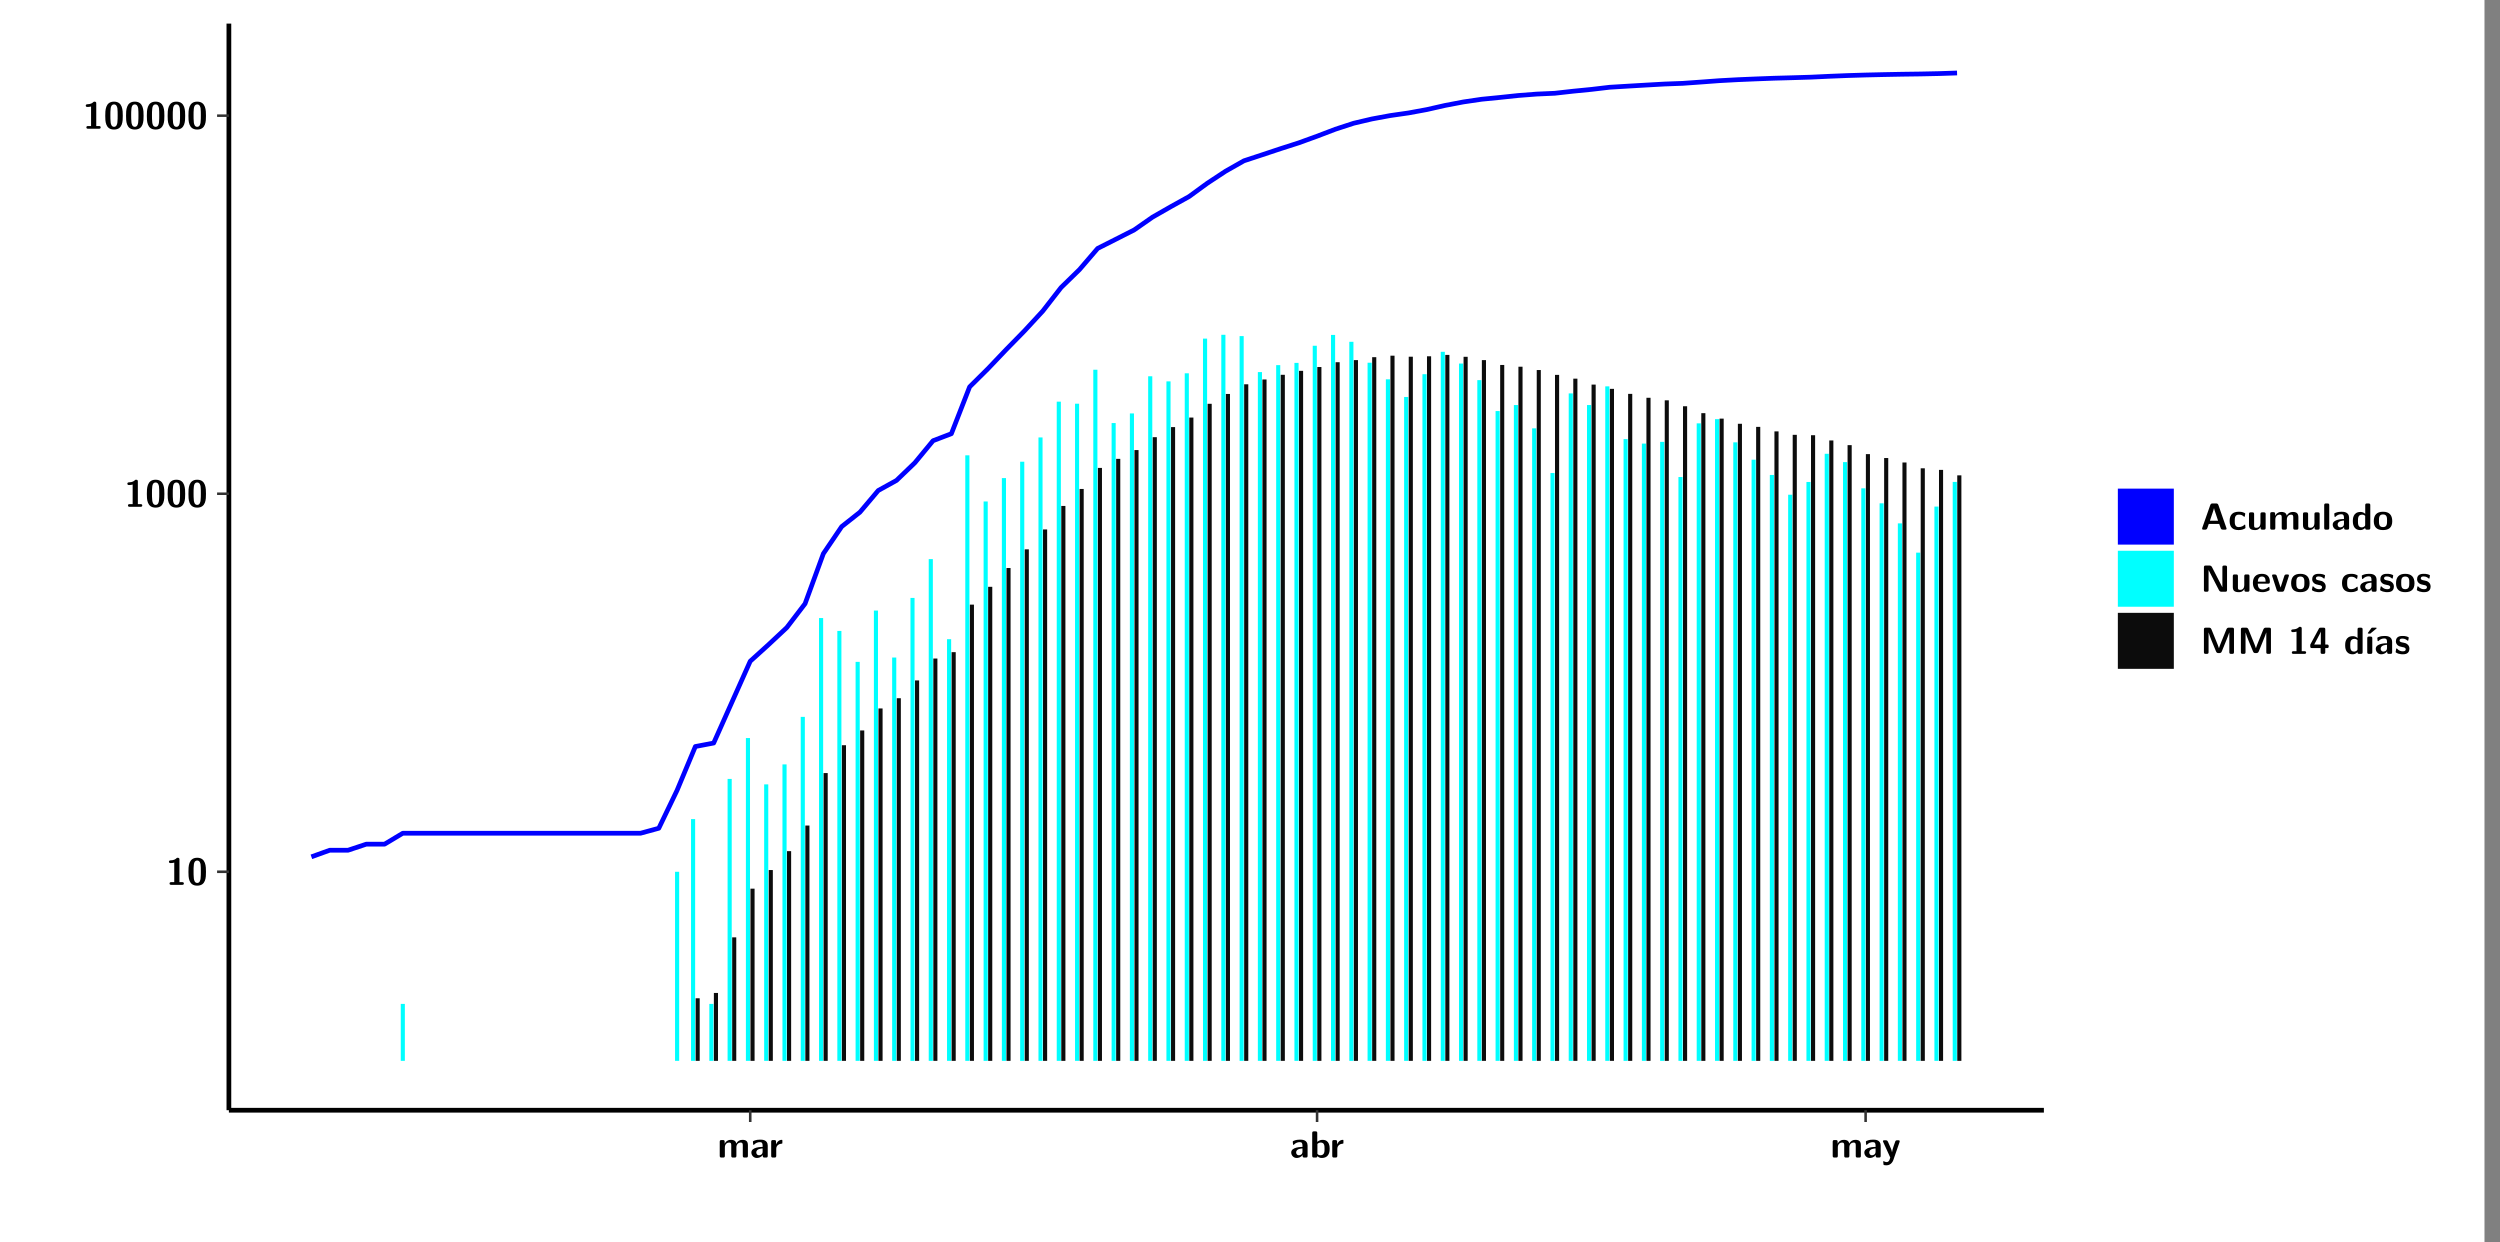 <?xml version="1.0" encoding="UTF-8"?>
<svg xmlns="http://www.w3.org/2000/svg" xmlns:xlink="http://www.w3.org/1999/xlink" width="579.653pt" height="288pt" viewBox="0 0 579.653 288" version="1.1">
<rect x="0" y="0" width="579.653" height="288" fill="#808080" stroke="none"/>
<defs>
<g>
<symbol overflow="visible" id="glyph0-0">
<path style="stroke:none;" d=""/>
</symbol>
<symbol overflow="visible" id="glyph0-1">
<path style="stroke:none;" d="M 3.109 -5.859 C 3.109 -6.016 3.109 -6.281 2.719 -6.281 C 2.547 -6.281 2.516 -6.266 2.406 -6.156 C 2.25 -6.016 1.922 -5.688 1.047 -5.672 C 0.891 -5.672 0.672 -5.609 0.672 -5.359 C 0.672 -5.047 0.969 -5.047 1.094 -5.047 C 1.344 -5.047 1.656 -5.078 1.906 -5.156 L 1.906 -0.625 L 1.234 -0.625 C 1.109 -0.625 0.812 -0.625 0.812 -0.312 C 0.812 0 1.109 0 1.234 0 L 3.719 0 C 3.828 0 4.141 0 4.141 -0.312 C 4.141 -0.625 3.828 -0.625 3.719 -0.625 L 3.109 -0.625 Z M 3.109 -5.859 "/>
</symbol>
<symbol overflow="visible" id="glyph0-2">
<path style="stroke:none;" d="M 4.438 -3 C 4.438 -4.203 4.438 -6.281 2.406 -6.281 C 0.375 -6.281 0.375 -4.219 0.375 -3 C 0.375 -1.812 0.375 0.188 2.406 0.188 C 4.438 0.188 4.438 -1.781 4.438 -3 Z M 2.406 -0.438 C 1.75 -0.438 1.656 -1.25 1.625 -1.484 C 1.562 -1.953 1.562 -2.766 1.562 -3.125 C 1.562 -3.641 1.562 -4.203 1.625 -4.641 C 1.641 -4.875 1.734 -5.641 2.406 -5.641 C 3.047 -5.641 3.156 -4.906 3.188 -4.734 C 3.25 -4.281 3.25 -3.594 3.25 -3.125 C 3.25 -2.625 3.25 -1.953 3.188 -1.469 C 3.156 -1.234 3.062 -0.438 2.406 -0.438 Z M 2.406 -0.438 "/>
</symbol>
<symbol overflow="visible" id="glyph0-3">
<path style="stroke:none;" d="M 7.062 -2.844 C 7.062 -3.75 6.672 -4.109 5.781 -4.109 C 5.156 -4.109 4.688 -3.828 4.359 -3.25 C 4.219 -4.078 3.484 -4.109 3.109 -4.109 C 2.938 -4.109 2.578 -4.109 2.188 -3.828 C 1.906 -3.625 1.734 -3.344 1.672 -3.203 L 1.672 -3.641 C 1.672 -3.922 1.609 -4.062 1.25 -4.062 L 0.953 -4.062 C 0.625 -4.062 0.531 -3.969 0.531 -3.641 L 0.531 -0.422 C 0.531 -0.109 0.625 0 0.953 0 L 1.297 0 C 1.625 0 1.719 -0.109 1.719 -0.422 L 1.719 -2.359 C 1.719 -3.141 2.25 -3.484 2.688 -3.484 C 3.109 -3.484 3.203 -3.297 3.203 -2.828 L 3.203 -0.422 C 3.203 -0.109 3.297 0 3.625 0 L 3.969 0 C 4.297 0 4.391 -0.109 4.391 -0.422 L 4.391 -2.359 C 4.391 -3.141 4.922 -3.484 5.359 -3.484 C 5.781 -3.484 5.875 -3.297 5.875 -2.828 L 5.875 -0.422 C 5.875 -0.109 5.969 0 6.297 0 L 6.641 0 C 6.984 0 7.062 -0.109 7.062 -0.422 Z M 7.062 -2.844 "/>
</symbol>
<symbol overflow="visible" id="glyph0-4">
<path style="stroke:none;" d="M 4.062 -2.766 C 4.062 -4.156 2.734 -4.156 2.297 -4.156 C 1.891 -4.156 1.453 -4.125 0.859 -3.891 C 0.672 -3.797 0.625 -3.781 0.625 -3.688 C 0.625 -3.625 0.688 -3.109 0.688 -3.047 C 0.703 -2.984 0.75 -2.938 0.812 -2.938 C 0.844 -2.938 0.875 -2.969 0.906 -3 C 1.281 -3.391 1.719 -3.578 2.266 -3.578 C 2.734 -3.578 2.875 -3.297 2.875 -2.781 L 2.875 -2.469 C 2.562 -2.469 0.266 -2.453 0.266 -1.172 C 0.266 -0.547 0.766 0.094 1.531 0.094 C 1.828 0.094 2.484 0.016 2.906 -0.594 L 2.906 -0.422 C 2.906 -0.141 2.969 0 3.328 0 L 3.641 0 C 3.984 0 4.062 -0.109 4.062 -0.422 Z M 2.875 -1.344 C 2.875 -0.531 2.047 -0.531 2.016 -0.531 C 1.641 -0.531 1.406 -0.844 1.406 -1.188 C 1.406 -2.047 2.625 -2.109 2.875 -2.109 Z M 2.875 -1.344 "/>
</symbol>
<symbol overflow="visible" id="glyph0-5">
<path style="stroke:none;" d="M 1.703 -2.016 C 1.703 -2.844 2.391 -3.188 2.938 -3.219 C 3.109 -3.234 3.125 -3.234 3.125 -3.469 L 3.125 -3.875 C 3.125 -4.047 3.125 -4.109 2.969 -4.109 C 2.719 -4.109 2.078 -4.031 1.672 -3.078 L 1.656 -3.078 L 1.656 -3.641 C 1.656 -3.922 1.594 -4.062 1.234 -4.062 L 0.953 -4.062 C 0.641 -4.062 0.531 -3.969 0.531 -3.641 L 0.531 -0.422 C 0.531 -0.109 0.625 0 0.953 0 L 1.281 0 C 1.609 0 1.703 -0.109 1.703 -0.422 Z M 1.703 -2.016 "/>
</symbol>
<symbol overflow="visible" id="glyph0-6">
<path style="stroke:none;" d="M 1.703 -5.656 C 1.703 -5.938 1.641 -6.078 1.281 -6.078 L 0.953 -6.078 C 0.641 -6.078 0.531 -5.984 0.531 -5.656 L 0.531 -0.422 C 0.531 -0.109 0.625 0 0.953 0 L 1.312 0 C 1.453 0 1.719 0 1.734 -0.344 C 2.125 0.094 2.578 0.094 2.719 0.094 C 4.578 0.094 4.578 -1.594 4.578 -2.031 C 4.578 -2.453 4.578 -4.109 2.938 -4.109 C 2.219 -4.109 1.781 -3.703 1.703 -3.625 Z M 1.734 -3.172 C 1.844 -3.281 2.109 -3.484 2.5 -3.484 C 3.391 -3.484 3.391 -2.672 3.391 -2.016 C 3.391 -1.375 3.391 -0.531 2.406 -0.531 C 2.047 -0.531 1.828 -0.75 1.734 -0.875 Z M 1.734 -3.172 "/>
</symbol>
<symbol overflow="visible" id="glyph0-7">
<path style="stroke:none;" d="M 4.109 -3.609 C 4.141 -3.719 4.141 -3.734 4.141 -3.781 C 4.141 -4.016 3.906 -4.016 3.797 -4.016 L 3.609 -4.016 C 3.469 -4.016 3.266 -4.016 3.141 -3.812 C 3.109 -3.766 2.406 -1.828 2.359 -1.25 L 2.344 -1.25 C 2.312 -1.672 1.953 -2.484 1.562 -3.328 C 1.328 -3.891 1.266 -4.016 0.828 -4.016 L 0.594 -4.016 C 0.469 -4.016 0.25 -4.016 0.25 -3.781 C 0.25 -3.75 0.281 -3.688 0.297 -3.641 L 1.953 0 C 1.891 0.188 1.859 0.281 1.828 0.375 C 1.734 0.656 1.578 1.047 1.109 1.047 C 0.812 1.047 0.609 0.922 0.516 0.875 C 0.469 0.844 0.453 0.828 0.422 0.828 C 0.391 0.828 0.312 0.859 0.312 0.969 C 0.312 1.031 0.375 1.641 0.391 1.672 C 0.469 1.781 0.953 1.797 1.094 1.797 C 2.172 1.797 2.609 0.766 2.672 0.547 Z M 4.109 -3.609 "/>
</symbol>
<symbol overflow="visible" id="glyph0-8">
<path style="stroke:none;" d="M 4.156 -5.703 C 4.031 -6.078 3.766 -6.078 3.594 -6.078 L 2.828 -6.078 C 2.641 -6.078 2.391 -6.078 2.266 -5.703 L 0.406 -0.406 C 0.375 -0.297 0.375 -0.281 0.375 -0.234 C 0.375 0 0.594 0 0.703 0 L 1.031 0 C 1.188 0 1.453 0 1.578 -0.344 L 1.922 -1.328 L 4.344 -1.328 L 4.641 -0.484 C 4.75 -0.172 4.812 0 5.234 0 L 5.703 0 C 5.828 0 6.047 0 6.047 -0.234 C 6.047 -0.281 6.047 -0.297 6 -0.406 Z M 2.812 -3.938 C 2.938 -4.328 3.062 -4.656 3.125 -4.969 L 3.141 -4.969 C 3.188 -4.766 3.188 -4.75 3.25 -4.547 L 4.078 -2.078 L 2.188 -2.078 Z M 2.812 -3.938 "/>
</symbol>
<symbol overflow="visible" id="glyph0-9">
<path style="stroke:none;" d="M 4 -0.438 C 4 -0.531 3.969 -0.938 3.953 -1.047 C 3.953 -1.078 3.938 -1.172 3.844 -1.172 C 3.812 -1.172 3.797 -1.172 3.703 -1.078 C 3.562 -0.953 3.141 -0.594 2.422 -0.594 C 1.516 -0.594 1.516 -1.469 1.516 -2.031 C 1.516 -2.75 1.562 -3.484 2.453 -3.484 C 3.031 -3.484 3.266 -3.344 3.578 -3.078 C 3.688 -2.984 3.703 -2.984 3.734 -2.984 C 3.828 -2.984 3.844 -3.062 3.844 -3.094 C 3.859 -3.172 3.953 -3.656 3.953 -3.703 C 3.953 -3.781 3.891 -3.812 3.75 -3.891 C 3.328 -4.078 3.062 -4.156 2.453 -4.156 C 1.141 -4.156 0.328 -3.547 0.328 -2.016 C 0.328 -0.562 1.078 0.094 2.406 0.094 C 2.641 0.094 3.172 0.094 3.75 -0.203 C 4 -0.344 4 -0.344 4 -0.438 Z M 4 -0.438 "/>
</symbol>
<symbol overflow="visible" id="glyph0-10">
<path style="stroke:none;" d="M 4.391 -3.594 C 4.391 -3.875 4.328 -4.016 3.969 -4.016 L 3.609 -4.016 C 3.281 -4.016 3.188 -3.906 3.188 -3.594 L 3.188 -1.516 C 3.188 -0.938 2.891 -0.438 2.266 -0.438 C 1.766 -0.438 1.719 -0.562 1.719 -1.031 L 1.719 -3.594 C 1.719 -3.875 1.656 -4.016 1.297 -4.016 L 0.953 -4.016 C 0.625 -4.016 0.531 -3.922 0.531 -3.594 L 0.531 -1.109 C 0.531 -0.172 1.031 0.094 1.953 0.094 C 2.188 0.094 2.812 0.094 3.219 -0.656 L 3.219 -0.422 C 3.219 -0.141 3.281 0 3.641 0 L 3.969 0 C 4.297 0 4.391 -0.109 4.391 -0.422 Z M 4.391 -3.594 "/>
</symbol>
<symbol overflow="visible" id="glyph0-11">
<path style="stroke:none;" d="M 1.703 -5.656 C 1.703 -5.938 1.641 -6.078 1.281 -6.078 L 0.953 -6.078 C 0.641 -6.078 0.531 -5.984 0.531 -5.656 L 0.531 -0.422 C 0.531 -0.109 0.625 0 0.953 0 L 1.281 0 C 1.609 0 1.703 -0.109 1.703 -0.422 Z M 1.703 -5.656 "/>
</symbol>
<symbol overflow="visible" id="glyph0-12">
<path style="stroke:none;" d="M 4.375 -5.656 C 4.375 -5.938 4.312 -6.078 3.953 -6.078 L 3.625 -6.078 C 3.297 -6.078 3.203 -5.969 3.203 -5.656 L 3.203 -3.672 C 2.812 -4.047 2.375 -4.109 2.109 -4.109 C 0.328 -4.109 0.328 -2.422 0.328 -2 C 0.328 -1.594 0.328 0.094 2.062 0.094 C 2.422 0.094 2.812 -0.016 3.188 -0.406 C 3.188 -0.094 3.297 0 3.609 0 L 3.953 0 C 4.281 0 4.375 -0.109 4.375 -0.422 Z M 3.188 -1.094 C 3.188 -0.953 3.188 -0.875 2.922 -0.688 C 2.703 -0.547 2.5 -0.531 2.406 -0.531 C 1.516 -0.531 1.516 -1.344 1.516 -2 C 1.516 -2.656 1.516 -3.484 2.5 -3.484 C 2.75 -3.484 2.984 -3.391 3.188 -3.203 Z M 3.188 -1.094 "/>
</symbol>
<symbol overflow="visible" id="glyph0-13">
<path style="stroke:none;" d="M 4.547 -1.969 C 4.547 -3.406 3.844 -4.156 2.406 -4.156 C 0.953 -4.156 0.266 -3.391 0.266 -1.969 C 0.266 -0.547 1.031 0.094 2.406 0.094 C 3.781 0.094 4.547 -0.531 4.547 -1.969 Z M 2.406 -0.594 C 1.469 -0.594 1.469 -1.375 1.469 -2.078 C 1.469 -2.75 1.469 -3.531 2.406 -3.531 C 3.344 -3.531 3.344 -2.766 3.344 -2.078 C 3.344 -1.391 3.344 -0.594 2.406 -0.594 Z M 2.406 -0.594 "/>
</symbol>
<symbol overflow="visible" id="glyph0-14">
<path style="stroke:none;" d="M 2.656 -5.734 C 2.469 -6.078 2.203 -6.078 2.031 -6.078 L 1.219 -6.078 C 0.906 -6.078 0.797 -5.984 0.797 -5.656 L 0.797 -0.422 C 0.797 -0.109 0.891 0 1.219 0 L 1.453 0 C 1.781 0 1.875 -0.109 1.875 -0.422 L 1.875 -5.016 L 1.891 -5.016 L 4.297 -0.344 C 4.484 0 4.75 0 4.922 0 L 5.734 0 C 6.062 0 6.156 -0.109 6.156 -0.422 L 6.156 -5.656 C 6.156 -5.938 6.094 -6.078 5.734 -6.078 L 5.5 -6.078 C 5.156 -6.078 5.078 -5.969 5.078 -5.656 L 5.078 -1.062 L 5.062 -1.062 Z M 2.656 -5.734 "/>
</symbol>
<symbol overflow="visible" id="glyph0-15">
<path style="stroke:none;" d="M 3.781 -1.875 C 3.984 -1.875 4.203 -1.891 4.203 -2.281 C 4.203 -3.406 3.672 -4.156 2.359 -4.156 C 0.969 -4.156 0.266 -3.375 0.266 -2.047 C 0.266 -0.609 1.109 0.094 2.484 0.094 C 2.812 0.094 3.312 0.047 3.891 -0.234 C 4.078 -0.328 4.141 -0.359 4.141 -0.469 C 4.141 -0.531 4.125 -0.781 4.109 -0.844 C 4.078 -1.125 4.062 -1.125 3.984 -1.125 C 3.953 -1.125 3.938 -1.125 3.844 -1.047 C 3.328 -0.594 2.797 -0.531 2.516 -0.531 C 1.531 -0.531 1.422 -1.312 1.391 -1.875 Z M 1.406 -2.344 C 1.422 -2.875 1.609 -3.531 2.359 -3.531 C 3.062 -3.531 3.203 -3.031 3.219 -2.344 Z M 1.406 -2.344 "/>
</symbol>
<symbol overflow="visible" id="glyph0-16">
<path style="stroke:none;" d="M 4.109 -3.609 C 4.141 -3.719 4.141 -3.75 4.141 -3.766 C 4.141 -4.016 3.922 -4.016 3.797 -4.016 L 3.609 -4.016 C 3.25 -4.016 3.141 -3.891 3.062 -3.641 L 2.203 -0.984 L 1.328 -3.641 C 1.266 -3.828 1.203 -4.016 0.781 -4.016 L 0.578 -4.016 C 0.453 -4.016 0.234 -4.016 0.234 -3.766 C 0.234 -3.75 0.234 -3.719 0.266 -3.609 L 1.312 -0.375 C 1.438 0 1.703 0 1.859 0 L 2.5 0 C 2.672 0 2.938 0 3.062 -0.375 Z M 4.109 -3.609 "/>
</symbol>
<symbol overflow="visible" id="glyph0-17">
<path style="stroke:none;" d="M 3.469 -1.234 C 3.469 -1.734 3.203 -2.031 3.047 -2.172 C 2.703 -2.484 2.391 -2.547 2.031 -2.609 C 1.547 -2.703 1.188 -2.766 1.188 -3.109 C 1.188 -3.469 1.484 -3.547 1.828 -3.547 C 2.406 -3.547 2.719 -3.328 2.953 -3.125 C 3.047 -3.047 3.062 -3.047 3.094 -3.047 C 3.188 -3.047 3.203 -3.125 3.203 -3.156 C 3.219 -3.219 3.312 -3.719 3.312 -3.766 C 3.312 -3.906 2.844 -4.031 2.75 -4.062 C 2.406 -4.156 2.125 -4.156 1.891 -4.156 C 1.5 -4.156 0.328 -4.156 0.328 -2.906 C 0.328 -2.484 0.516 -2.219 0.75 -2 C 1.062 -1.734 1.406 -1.672 1.906 -1.562 C 2.156 -1.531 2.609 -1.453 2.609 -1.062 C 2.609 -0.656 2.266 -0.594 1.922 -0.594 C 1.531 -0.594 1.047 -0.703 0.625 -1.188 C 0.594 -1.234 0.562 -1.266 0.516 -1.266 C 0.422 -1.266 0.406 -1.188 0.391 -1.125 C 0.375 -1.016 0.266 -0.516 0.266 -0.422 C 0.266 -0.266 0.922 -0.062 0.922 -0.047 C 1.406 0.094 1.766 0.094 1.922 0.094 C 2.359 0.094 3.469 0.062 3.469 -1.234 Z M 3.469 -1.234 "/>
</symbol>
<symbol overflow="visible" id="glyph0-18">
<path style="stroke:none;" d="M 4.859 -2.859 C 4.688 -2.422 4.359 -1.609 4.281 -1.312 C 4.203 -1.625 3.844 -2.484 3.656 -2.953 L 2.531 -5.719 C 2.391 -6.078 2.109 -6.078 1.953 -6.078 L 1.219 -6.078 C 0.906 -6.078 0.797 -5.984 0.797 -5.656 L 0.797 -0.422 C 0.797 -0.109 0.891 0 1.219 0 L 1.453 0 C 1.781 0 1.875 -0.109 1.875 -0.422 L 1.875 -4.953 L 1.891 -4.953 C 1.984 -4.562 2.375 -3.578 2.578 -3.062 L 3.609 -0.562 C 3.766 -0.188 3.969 -0.188 4.266 -0.188 C 4.562 -0.188 4.781 -0.188 4.938 -0.562 L 6.062 -3.328 C 6.141 -3.531 6.625 -4.719 6.672 -4.953 L 6.688 -4.953 L 6.688 -0.422 C 6.688 -0.141 6.75 0 7.109 0 L 7.344 0 C 7.672 0 7.766 -0.109 7.766 -0.422 L 7.766 -5.656 C 7.766 -5.938 7.703 -6.078 7.344 -6.078 L 6.609 -6.078 C 6.391 -6.078 6.172 -6.062 6.016 -5.703 Z M 4.859 -2.859 "/>
</symbol>
<symbol overflow="visible" id="glyph0-19">
<path style="stroke:none;" d="M 0.344 -2.297 C 0.266 -2.172 0.266 -2.141 0.266 -1.984 L 0.266 -1.766 C 0.266 -1.484 0.328 -1.344 0.688 -1.344 L 2.672 -1.344 L 2.672 -0.422 C 2.672 -0.141 2.719 0 3.078 0 L 3.328 0 C 3.656 0 3.75 -0.109 3.75 -0.422 L 3.75 -1.344 L 4.125 -1.344 C 4.391 -1.344 4.547 -1.406 4.547 -1.75 C 4.547 -2.078 4.422 -2.172 4.125 -2.172 L 3.75 -2.172 L 3.75 -5.656 C 3.75 -5.984 3.656 -6.078 3.328 -6.078 L 2.688 -6.078 C 2.531 -6.078 2.391 -6.078 2.281 -5.875 Z M 1.188 -2.172 C 2.578 -4.75 2.672 -5.016 2.703 -5.156 L 2.719 -5.156 L 2.719 -2.172 Z M 1.188 -2.172 "/>
</symbol>
<symbol overflow="visible" id="glyph0-20">
<path style="stroke:none;" d="M 3.906 -5.844 C 3.953 -5.875 4 -5.922 4 -5.969 C 4 -6.078 3.906 -6.078 3.766 -6.078 L 3.047 -6.078 C 2.875 -6.078 2.859 -6.078 2.781 -5.984 L 2.031 -4.953 C 1.953 -4.859 1.953 -4.844 1.953 -4.828 C 1.953 -4.703 2.047 -4.703 2.188 -4.703 L 2.516 -4.703 Z M 3.906 -5.844 "/>
</symbol>
<symbol overflow="visible" id="glyph0-21">
<path style="stroke:none;" d="M 1.703 -3.594 C 1.703 -3.875 1.641 -4.016 1.281 -4.016 L 0.953 -4.016 C 0.641 -4.016 0.531 -3.922 0.531 -3.594 L 0.531 -0.422 C 0.531 -0.109 0.625 0 0.953 0 L 1.281 0 C 1.609 0 1.703 -0.109 1.703 -0.422 Z M 1.703 -3.594 "/>
</symbol>
</g>
<clipPath id="clip1">
  <path d="M 0 0 L 576.008 0 L 576.008 288 L 0 288 Z M 0 0 "/>
</clipPath>
<clipPath id="clip2">
  <path d="M 53.07 5.477 L 473.898 5.477 L 473.898 257.414 L 53.07 257.414 Z M 53.07 5.477 "/>
</clipPath>
</defs>
<g id="surface1">
<g clip-path="url(#clip1)" clip-rule="nonzero">
<path style="fill-rule:nonzero;fill:rgb(100%,100%,100%);fill-opacity:1;stroke-width:0.598;stroke-linecap:round;stroke-linejoin:round;stroke:rgb(100%,100%,100%);stroke-opacity:1;stroke-miterlimit:10;" d="M 0 0 L 0 288.004 L 576.008 288.004 L 576.008 0 Z M 0 0 " transform="matrix(1,0,0,-1,0,288)"/>
</g>
<g clip-path="url(#clip2)" clip-rule="nonzero">
<path style=" stroke:none;fill-rule:nonzero;fill:rgb(100%,100%,100%);fill-opacity:1;" d="M 53.07 257.414 L 53.07 5.477 L 473.898 5.477 L 473.898 257.414 Z M 53.07 257.414 "/>
</g>
<path style=" stroke:none;fill-rule:nonzero;fill:rgb(0%,100%,100%);fill-opacity:1;" d="M 92.922 245.969 L 92.922 232.766 L 93.871 232.766 L 93.871 245.969 Z M 92.922 245.969 "/>
<path style=" stroke:none;fill-rule:nonzero;fill:rgb(0%,100%,100%);fill-opacity:1;" d="M 156.516 245.969 L 156.516 202.133 L 157.473 202.133 L 157.473 245.969 Z M 156.516 245.969 "/>
<path style=" stroke:none;fill-rule:nonzero;fill:rgb(0%,100%,100%);fill-opacity:1;" d="M 160.223 245.969 L 160.223 189.918 L 161.176 189.918 L 161.176 245.969 Z M 160.223 245.969 "/>
<path style=" stroke:none;fill-rule:nonzero;fill:rgb(4.999%,4.999%,4.999%);fill-opacity:1;" d="M 161.289 245.969 L 161.289 231.461 L 162.234 231.461 L 162.234 245.969 Z M 161.289 245.969 "/>
<path style=" stroke:none;fill-rule:nonzero;fill:rgb(0%,100%,100%);fill-opacity:1;" d="M 164.465 245.969 L 164.465 232.766 L 165.41 232.766 L 165.41 245.969 Z M 164.465 245.969 "/>
<path style=" stroke:none;fill-rule:nonzero;fill:rgb(4.999%,4.999%,4.999%);fill-opacity:1;" d="M 165.52 245.969 L 165.52 230.227 L 166.477 230.227 L 166.477 245.969 Z M 165.52 245.969 "/>
<path style=" stroke:none;fill-rule:nonzero;fill:rgb(0%,100%,100%);fill-opacity:1;" d="M 168.699 245.969 L 168.699 180.602 L 169.656 180.602 L 169.656 245.969 Z M 168.699 245.969 "/>
<path style=" stroke:none;fill-rule:nonzero;fill:rgb(4.999%,4.999%,4.999%);fill-opacity:1;" d="M 169.766 245.969 L 169.766 217.336 L 170.711 217.336 L 170.711 245.969 Z M 169.766 245.969 "/>
<path style=" stroke:none;fill-rule:nonzero;fill:rgb(0%,100%,100%);fill-opacity:1;" d="M 172.945 245.969 L 172.945 171.125 L 173.898 171.125 L 173.898 245.969 Z M 172.945 245.969 "/>
<path style=" stroke:none;fill-rule:nonzero;fill:rgb(4.999%,4.999%,4.999%);fill-opacity:1;" d="M 174 245.969 L 174 206.047 L 174.957 206.047 L 174.957 245.969 Z M 174 245.969 "/>
<path style=" stroke:none;fill-rule:nonzero;fill:rgb(0%,100%,100%);fill-opacity:1;" d="M 177.18 245.969 L 177.18 181.867 L 178.133 181.867 L 178.133 245.969 Z M 177.18 245.969 "/>
<path style=" stroke:none;fill-rule:nonzero;fill:rgb(4.999%,4.999%,4.999%);fill-opacity:1;" d="M 178.242 245.969 L 178.242 201.73 L 179.191 201.73 L 179.191 245.969 Z M 178.242 245.969 "/>
<path style=" stroke:none;fill-rule:nonzero;fill:rgb(0%,100%,100%);fill-opacity:1;" d="M 181.422 245.969 L 181.422 177.234 L 182.379 177.234 L 182.379 245.969 Z M 181.422 245.969 "/>
<path style=" stroke:none;fill-rule:nonzero;fill:rgb(4.999%,4.999%,4.999%);fill-opacity:1;" d="M 182.477 245.969 L 182.477 197.348 L 183.434 197.348 L 183.434 245.969 Z M 182.477 245.969 "/>
<path style=" stroke:none;fill-rule:nonzero;fill:rgb(0%,100%,100%);fill-opacity:1;" d="M 185.656 245.969 L 185.656 166.215 L 186.613 166.215 L 186.613 245.969 Z M 185.656 245.969 "/>
<path style=" stroke:none;fill-rule:nonzero;fill:rgb(4.999%,4.999%,4.999%);fill-opacity:1;" d="M 186.723 245.969 L 186.723 191.41 L 187.68 191.41 L 187.68 245.969 Z M 186.723 245.969 "/>
<path style=" stroke:none;fill-rule:nonzero;fill:rgb(0%,100%,100%);fill-opacity:1;" d="M 189.898 245.969 L 189.898 143.301 L 190.855 143.301 L 190.855 245.969 Z M 189.898 245.969 "/>
<path style=" stroke:none;fill-rule:nonzero;fill:rgb(4.999%,4.999%,4.999%);fill-opacity:1;" d="M 190.957 245.969 L 190.957 179.246 L 191.914 179.246 L 191.914 245.969 Z M 190.957 245.969 "/>
<path style=" stroke:none;fill-rule:nonzero;fill:rgb(0%,100%,100%);fill-opacity:1;" d="M 194.145 245.969 L 194.145 146.289 L 195.09 146.289 L 195.09 245.969 Z M 194.145 245.969 "/>
<path style=" stroke:none;fill-rule:nonzero;fill:rgb(4.999%,4.999%,4.999%);fill-opacity:1;" d="M 195.199 245.969 L 195.199 172.789 L 196.156 172.789 L 196.156 245.969 Z M 195.199 245.969 "/>
<path style=" stroke:none;fill-rule:nonzero;fill:rgb(0%,100%,100%);fill-opacity:1;" d="M 198.379 245.969 L 198.379 153.461 L 199.336 153.461 L 199.336 245.969 Z M 198.379 245.969 "/>
<path style=" stroke:none;fill-rule:nonzero;fill:rgb(4.999%,4.999%,4.999%);fill-opacity:1;" d="M 199.434 245.969 L 199.434 169.363 L 200.391 169.363 L 200.391 245.969 Z M 199.434 245.969 "/>
<path style=" stroke:none;fill-rule:nonzero;fill:rgb(0%,100%,100%);fill-opacity:1;" d="M 202.621 245.969 L 202.621 141.566 L 203.57 141.566 L 203.57 245.969 Z M 202.621 245.969 "/>
<path style=" stroke:none;fill-rule:nonzero;fill:rgb(4.999%,4.999%,4.999%);fill-opacity:1;" d="M 203.68 245.969 L 203.68 164.262 L 204.637 164.262 L 204.637 245.969 Z M 203.68 245.969 "/>
<path style=" stroke:none;fill-rule:nonzero;fill:rgb(0%,100%,100%);fill-opacity:1;" d="M 206.855 245.969 L 206.855 152.457 L 207.812 152.457 L 207.812 245.969 Z M 206.855 245.969 "/>
<path style=" stroke:none;fill-rule:nonzero;fill:rgb(4.999%,4.999%,4.999%);fill-opacity:1;" d="M 207.922 245.969 L 207.922 161.891 L 208.871 161.891 L 208.871 245.969 Z M 207.922 245.969 "/>
<path style=" stroke:none;fill-rule:nonzero;fill:rgb(0%,100%,100%);fill-opacity:1;" d="M 211.102 245.969 L 211.102 138.637 L 212.047 138.637 L 212.047 245.969 Z M 211.102 245.969 "/>
<path style=" stroke:none;fill-rule:nonzero;fill:rgb(4.999%,4.999%,4.999%);fill-opacity:1;" d="M 212.156 245.969 L 212.156 157.766 L 213.113 157.766 L 213.113 245.969 Z M 212.156 245.969 "/>
<path style=" stroke:none;fill-rule:nonzero;fill:rgb(0%,100%,100%);fill-opacity:1;" d="M 215.336 245.969 L 215.336 129.633 L 216.293 129.633 L 216.293 245.969 Z M 215.336 245.969 "/>
<path style=" stroke:none;fill-rule:nonzero;fill:rgb(4.999%,4.999%,4.999%);fill-opacity:1;" d="M 216.402 245.969 L 216.402 152.688 L 217.348 152.688 L 217.348 245.969 Z M 216.402 245.969 "/>
<path style=" stroke:none;fill-rule:nonzero;fill:rgb(0%,100%,100%);fill-opacity:1;" d="M 219.578 245.969 L 219.578 148.203 L 220.535 148.203 L 220.535 245.969 Z M 219.578 245.969 "/>
<path style=" stroke:none;fill-rule:nonzero;fill:rgb(4.999%,4.999%,4.999%);fill-opacity:1;" d="M 220.637 245.969 L 220.637 151.211 L 221.594 151.211 L 221.594 245.969 Z M 220.637 245.969 "/>
<path style=" stroke:none;fill-rule:nonzero;fill:rgb(0%,100%,100%);fill-opacity:1;" d="M 223.812 245.969 L 223.812 105.57 L 224.77 105.57 L 224.77 245.969 Z M 223.812 245.969 "/>
<path style=" stroke:none;fill-rule:nonzero;fill:rgb(4.999%,4.999%,4.999%);fill-opacity:1;" d="M 224.879 245.969 L 224.879 140.191 L 225.824 140.191 L 225.824 245.969 Z M 224.879 245.969 "/>
<path style=" stroke:none;fill-rule:nonzero;fill:rgb(0%,100%,100%);fill-opacity:1;" d="M 228.059 245.969 L 228.059 116.273 L 229.016 116.273 L 229.016 245.969 Z M 228.059 245.969 "/>
<path style=" stroke:none;fill-rule:nonzero;fill:rgb(4.999%,4.999%,4.999%);fill-opacity:1;" d="M 229.113 245.969 L 229.113 136.059 L 230.07 136.059 L 230.07 245.969 Z M 229.113 245.969 "/>
<path style=" stroke:none;fill-rule:nonzero;fill:rgb(0%,100%,100%);fill-opacity:1;" d="M 232.293 245.969 L 232.293 110.852 L 233.25 110.852 L 233.25 245.969 Z M 232.293 245.969 "/>
<path style=" stroke:none;fill-rule:nonzero;fill:rgb(4.999%,4.999%,4.999%);fill-opacity:1;" d="M 233.359 245.969 L 233.359 131.703 L 234.312 131.703 L 234.312 245.969 Z M 233.359 245.969 "/>
<path style=" stroke:none;fill-rule:nonzero;fill:rgb(0%,100%,100%);fill-opacity:1;" d="M 236.535 245.969 L 236.535 107.055 L 237.492 107.055 L 237.492 245.969 Z M 236.535 245.969 "/>
<path style=" stroke:none;fill-rule:nonzero;fill:rgb(4.999%,4.999%,4.999%);fill-opacity:1;" d="M 237.594 245.969 L 237.594 127.371 L 238.547 127.371 L 238.547 245.969 Z M 237.594 245.969 "/>
<path style=" stroke:none;fill-rule:nonzero;fill:rgb(0%,100%,100%);fill-opacity:1;" d="M 240.781 245.969 L 240.781 101.426 L 241.727 101.426 L 241.727 245.969 Z M 240.781 245.969 "/>
<path style=" stroke:none;fill-rule:nonzero;fill:rgb(4.999%,4.999%,4.999%);fill-opacity:1;" d="M 241.836 245.969 L 241.836 122.758 L 242.793 122.758 L 242.793 245.969 Z M 241.836 245.969 "/>
<path style=" stroke:none;fill-rule:nonzero;fill:rgb(0%,100%,100%);fill-opacity:1;" d="M 245.016 245.969 L 245.016 93.129 L 245.973 93.129 L 245.973 245.969 Z M 245.016 245.969 "/>
<path style=" stroke:none;fill-rule:nonzero;fill:rgb(4.999%,4.999%,4.999%);fill-opacity:1;" d="M 246.07 245.969 L 246.07 117.309 L 247.027 117.309 L 247.027 245.969 Z M 246.07 245.969 "/>
<path style=" stroke:none;fill-rule:nonzero;fill:rgb(0%,100%,100%);fill-opacity:1;" d="M 249.258 245.969 L 249.258 93.605 L 250.203 93.605 L 250.203 245.969 Z M 249.258 245.969 "/>
<path style=" stroke:none;fill-rule:nonzero;fill:rgb(4.999%,4.999%,4.999%);fill-opacity:1;" d="M 250.316 245.969 L 250.316 113.371 L 251.27 113.371 L 251.27 245.969 Z M 250.316 245.969 "/>
<path style=" stroke:none;fill-rule:nonzero;fill:rgb(0%,100%,100%);fill-opacity:1;" d="M 253.492 245.969 L 253.492 85.727 L 254.449 85.727 L 254.449 245.969 Z M 253.492 245.969 "/>
<path style=" stroke:none;fill-rule:nonzero;fill:rgb(4.999%,4.999%,4.999%);fill-opacity:1;" d="M 254.559 245.969 L 254.559 108.492 L 255.504 108.492 L 255.504 245.969 Z M 254.559 245.969 "/>
<path style=" stroke:none;fill-rule:nonzero;fill:rgb(0%,100%,100%);fill-opacity:1;" d="M 257.738 245.969 L 257.738 98.09 L 258.684 98.09 L 258.684 245.969 Z M 257.738 245.969 "/>
<path style=" stroke:none;fill-rule:nonzero;fill:rgb(4.999%,4.999%,4.999%);fill-opacity:1;" d="M 258.793 245.969 L 258.793 106.391 L 259.75 106.391 L 259.75 245.969 Z M 258.793 245.969 "/>
<path style=" stroke:none;fill-rule:nonzero;fill:rgb(0%,100%,100%);fill-opacity:1;" d="M 261.973 245.969 L 261.973 95.859 L 262.926 95.859 L 262.926 245.969 Z M 261.973 245.969 "/>
<path style=" stroke:none;fill-rule:nonzero;fill:rgb(4.999%,4.999%,4.999%);fill-opacity:1;" d="M 263.035 245.969 L 263.035 104.355 L 263.984 104.355 L 263.984 245.969 Z M 263.035 245.969 "/>
<path style=" stroke:none;fill-rule:nonzero;fill:rgb(0%,100%,100%);fill-opacity:1;" d="M 266.215 245.969 L 266.215 87.242 L 267.172 87.242 L 267.172 245.969 Z M 266.215 245.969 "/>
<path style=" stroke:none;fill-rule:nonzero;fill:rgb(4.999%,4.999%,4.999%);fill-opacity:1;" d="M 267.27 245.969 L 267.27 101.367 L 268.227 101.367 L 268.227 245.969 Z M 267.27 245.969 "/>
<path style=" stroke:none;fill-rule:nonzero;fill:rgb(0%,100%,100%);fill-opacity:1;" d="M 270.449 245.969 L 270.449 88.426 L 271.406 88.426 L 271.406 245.969 Z M 270.449 245.969 "/>
<path style=" stroke:none;fill-rule:nonzero;fill:rgb(4.999%,4.999%,4.999%);fill-opacity:1;" d="M 271.516 245.969 L 271.516 99.027 L 272.461 99.027 L 272.461 245.969 Z M 271.516 245.969 "/>
<path style=" stroke:none;fill-rule:nonzero;fill:rgb(0%,100%,100%);fill-opacity:1;" d="M 274.695 245.969 L 274.695 86.555 L 275.648 86.555 L 275.648 245.969 Z M 274.695 245.969 "/>
<path style=" stroke:none;fill-rule:nonzero;fill:rgb(4.999%,4.999%,4.999%);fill-opacity:1;" d="M 275.75 245.969 L 275.75 96.816 L 276.707 96.816 L 276.707 245.969 Z M 275.75 245.969 "/>
<path style=" stroke:none;fill-rule:nonzero;fill:rgb(0%,100%,100%);fill-opacity:1;" d="M 278.926 245.969 L 278.926 78.512 L 279.883 78.512 L 279.883 245.969 Z M 278.926 245.969 "/>
<path style=" stroke:none;fill-rule:nonzero;fill:rgb(4.999%,4.999%,4.999%);fill-opacity:1;" d="M 279.992 245.969 L 279.992 93.625 L 280.949 93.625 L 280.949 245.969 Z M 279.992 245.969 "/>
<path style=" stroke:none;fill-rule:nonzero;fill:rgb(0%,100%,100%);fill-opacity:1;" d="M 283.172 245.969 L 283.172 77.625 L 284.129 77.625 L 284.129 245.969 Z M 283.172 245.969 "/>
<path style=" stroke:none;fill-rule:nonzero;fill:rgb(4.999%,4.999%,4.999%);fill-opacity:1;" d="M 284.227 245.969 L 284.227 91.344 L 285.184 91.344 L 285.184 245.969 Z M 284.227 245.969 "/>
<path style=" stroke:none;fill-rule:nonzero;fill:rgb(0%,100%,100%);fill-opacity:1;" d="M 287.414 245.969 L 287.414 77.926 L 288.363 77.926 L 288.363 245.969 Z M 287.414 245.969 "/>
<path style=" stroke:none;fill-rule:nonzero;fill:rgb(4.999%,4.999%,4.999%);fill-opacity:1;" d="M 288.473 245.969 L 288.473 89.102 L 289.43 89.102 L 289.43 245.969 Z M 288.473 245.969 "/>
<path style=" stroke:none;fill-rule:nonzero;fill:rgb(0%,100%,100%);fill-opacity:1;" d="M 291.648 245.969 L 291.648 86.273 L 292.605 86.273 L 292.605 245.969 Z M 291.648 245.969 "/>
<path style=" stroke:none;fill-rule:nonzero;fill:rgb(4.999%,4.999%,4.999%);fill-opacity:1;" d="M 292.707 245.969 L 292.707 87.988 L 293.664 87.988 L 293.664 245.969 Z M 292.707 245.969 "/>
<path style=" stroke:none;fill-rule:nonzero;fill:rgb(0%,100%,100%);fill-opacity:1;" d="M 295.895 245.969 L 295.895 84.66 L 296.84 84.66 L 296.84 245.969 Z M 295.895 245.969 "/>
<path style=" stroke:none;fill-rule:nonzero;fill:rgb(4.999%,4.999%,4.999%);fill-opacity:1;" d="M 296.949 245.969 L 296.949 86.902 L 297.906 86.902 L 297.906 245.969 Z M 296.949 245.969 "/>
<path style=" stroke:none;fill-rule:nonzero;fill:rgb(0%,100%,100%);fill-opacity:1;" d="M 300.129 245.969 L 300.129 84.141 L 301.086 84.141 L 301.086 245.969 Z M 300.129 245.969 "/>
<path style=" stroke:none;fill-rule:nonzero;fill:rgb(4.999%,4.999%,4.999%);fill-opacity:1;" d="M 301.195 245.969 L 301.195 85.984 L 302.141 85.984 L 302.141 245.969 Z M 301.195 245.969 "/>
<path style=" stroke:none;fill-rule:nonzero;fill:rgb(0%,100%,100%);fill-opacity:1;" d="M 304.371 245.969 L 304.371 80.168 L 305.32 80.168 L 305.32 245.969 Z M 304.371 245.969 "/>
<path style=" stroke:none;fill-rule:nonzero;fill:rgb(4.999%,4.999%,4.999%);fill-opacity:1;" d="M 305.43 245.969 L 305.43 85.098 L 306.387 85.098 L 306.387 245.969 Z M 305.43 245.969 "/>
<path style=" stroke:none;fill-rule:nonzero;fill:rgb(0%,100%,100%);fill-opacity:1;" d="M 308.605 245.969 L 308.605 77.656 L 309.562 77.656 L 309.562 245.969 Z M 308.605 245.969 "/>
<path style=" stroke:none;fill-rule:nonzero;fill:rgb(4.999%,4.999%,4.999%);fill-opacity:1;" d="M 309.672 245.969 L 309.672 83.984 L 310.621 83.984 L 310.621 245.969 Z M 309.672 245.969 "/>
<path style=" stroke:none;fill-rule:nonzero;fill:rgb(0%,100%,100%);fill-opacity:1;" d="M 312.852 245.969 L 312.852 79.25 L 313.809 79.25 L 313.809 245.969 Z M 312.852 245.969 "/>
<path style=" stroke:none;fill-rule:nonzero;fill:rgb(4.999%,4.999%,4.999%);fill-opacity:1;" d="M 313.906 245.969 L 313.906 83.496 L 314.863 83.496 L 314.863 245.969 Z M 313.906 245.969 "/>
<path style=" stroke:none;fill-rule:nonzero;fill:rgb(0%,100%,100%);fill-opacity:1;" d="M 317.086 245.969 L 317.086 84.102 L 318.043 84.102 L 318.043 245.969 Z M 317.086 245.969 "/>
<path style=" stroke:none;fill-rule:nonzero;fill:rgb(4.999%,4.999%,4.999%);fill-opacity:1;" d="M 318.152 245.969 L 318.152 82.816 L 319.109 82.816 L 319.109 245.969 Z M 318.152 245.969 "/>
<path style=" stroke:none;fill-rule:nonzero;fill:rgb(0%,100%,100%);fill-opacity:1;" d="M 321.328 245.969 L 321.328 87.949 L 322.285 87.949 L 322.285 245.969 Z M 321.328 245.969 "/>
<path style=" stroke:none;fill-rule:nonzero;fill:rgb(4.999%,4.999%,4.999%);fill-opacity:1;" d="M 322.387 245.969 L 322.387 82.469 L 323.34 82.469 L 323.34 245.969 Z M 322.387 245.969 "/>
<path style=" stroke:none;fill-rule:nonzero;fill:rgb(0%,100%,100%);fill-opacity:1;" d="M 325.562 245.969 L 325.562 92.043 L 326.52 92.043 L 326.52 245.969 Z M 325.562 245.969 "/>
<path style=" stroke:none;fill-rule:nonzero;fill:rgb(4.999%,4.999%,4.999%);fill-opacity:1;" d="M 326.629 245.969 L 326.629 82.707 L 327.586 82.707 L 327.586 245.969 Z M 326.629 245.969 "/>
<path style=" stroke:none;fill-rule:nonzero;fill:rgb(0%,100%,100%);fill-opacity:1;" d="M 329.809 245.969 L 329.809 86.762 L 330.766 86.762 L 330.766 245.969 Z M 329.809 245.969 "/>
<path style=" stroke:none;fill-rule:nonzero;fill:rgb(4.999%,4.999%,4.999%);fill-opacity:1;" d="M 330.863 245.969 L 330.863 82.609 L 331.82 82.609 L 331.82 245.969 Z M 330.863 245.969 "/>
<path style=" stroke:none;fill-rule:nonzero;fill:rgb(0%,100%,100%);fill-opacity:1;" d="M 334.051 245.969 L 334.051 81.57 L 335 81.57 L 335 245.969 Z M 334.051 245.969 "/>
<path style=" stroke:none;fill-rule:nonzero;fill:rgb(4.999%,4.999%,4.999%);fill-opacity:1;" d="M 335.109 245.969 L 335.109 82.289 L 336.062 82.289 L 336.062 245.969 Z M 335.109 245.969 "/>
<path style=" stroke:none;fill-rule:nonzero;fill:rgb(0%,100%,100%);fill-opacity:1;" d="M 338.285 245.969 L 338.285 84.293 L 339.242 84.293 L 339.242 245.969 Z M 338.285 245.969 "/>
<path style=" stroke:none;fill-rule:nonzero;fill:rgb(4.999%,4.999%,4.999%);fill-opacity:1;" d="M 339.344 245.969 L 339.344 82.727 L 340.297 82.727 L 340.297 245.969 Z M 339.344 245.969 "/>
<path style=" stroke:none;fill-rule:nonzero;fill:rgb(0%,100%,100%);fill-opacity:1;" d="M 342.531 245.969 L 342.531 88.137 L 343.477 88.137 L 343.477 245.969 Z M 342.531 245.969 "/>
<path style=" stroke:none;fill-rule:nonzero;fill:rgb(4.999%,4.999%,4.999%);fill-opacity:1;" d="M 343.586 245.969 L 343.586 83.496 L 344.543 83.496 L 344.543 245.969 Z M 343.586 245.969 "/>
<path style=" stroke:none;fill-rule:nonzero;fill:rgb(0%,100%,100%);fill-opacity:1;" d="M 346.766 245.969 L 346.766 95.309 L 347.719 95.309 L 347.719 245.969 Z M 346.766 245.969 "/>
<path style=" stroke:none;fill-rule:nonzero;fill:rgb(4.999%,4.999%,4.999%);fill-opacity:1;" d="M 347.832 245.969 L 347.832 84.621 L 348.777 84.621 L 348.777 245.969 Z M 347.832 245.969 "/>
<path style=" stroke:none;fill-rule:nonzero;fill:rgb(0%,100%,100%);fill-opacity:1;" d="M 351.008 245.969 L 351.008 93.914 L 351.953 93.914 L 351.953 245.969 Z M 351.008 245.969 "/>
<path style=" stroke:none;fill-rule:nonzero;fill:rgb(4.999%,4.999%,4.999%);fill-opacity:1;" d="M 352.062 245.969 L 352.062 85.027 L 353.02 85.027 L 353.02 245.969 Z M 352.062 245.969 "/>
<path style=" stroke:none;fill-rule:nonzero;fill:rgb(0%,100%,100%);fill-opacity:1;" d="M 355.242 245.969 L 355.242 99.316 L 356.199 99.316 L 356.199 245.969 Z M 355.242 245.969 "/>
<path style=" stroke:none;fill-rule:nonzero;fill:rgb(4.999%,4.999%,4.999%);fill-opacity:1;" d="M 356.309 245.969 L 356.309 85.797 L 357.254 85.797 L 357.254 245.969 Z M 356.309 245.969 "/>
<path style=" stroke:none;fill-rule:nonzero;fill:rgb(0%,100%,100%);fill-opacity:1;" d="M 359.488 245.969 L 359.488 109.676 L 360.441 109.676 L 360.441 245.969 Z M 359.488 245.969 "/>
<path style=" stroke:none;fill-rule:nonzero;fill:rgb(4.999%,4.999%,4.999%);fill-opacity:1;" d="M 360.543 245.969 L 360.543 86.922 L 361.5 86.922 L 361.5 245.969 Z M 360.543 245.969 "/>
<path style=" stroke:none;fill-rule:nonzero;fill:rgb(0%,100%,100%);fill-opacity:1;" d="M 363.723 245.969 L 363.723 91.215 L 364.676 91.215 L 364.676 245.969 Z M 363.723 245.969 "/>
<path style=" stroke:none;fill-rule:nonzero;fill:rgb(4.999%,4.999%,4.999%);fill-opacity:1;" d="M 364.785 245.969 L 364.785 87.797 L 365.742 87.797 L 365.742 245.969 Z M 364.785 245.969 "/>
<path style=" stroke:none;fill-rule:nonzero;fill:rgb(0%,100%,100%);fill-opacity:1;" d="M 367.965 245.969 L 367.965 93.914 L 368.922 93.914 L 368.922 245.969 Z M 367.965 245.969 "/>
<path style=" stroke:none;fill-rule:nonzero;fill:rgb(4.999%,4.999%,4.999%);fill-opacity:1;" d="M 369.02 245.969 L 369.02 89.172 L 369.977 89.172 L 369.977 245.969 Z M 369.02 245.969 "/>
<path style=" stroke:none;fill-rule:nonzero;fill:rgb(0%,100%,100%);fill-opacity:1;" d="M 372.199 245.969 L 372.199 89.582 L 373.156 89.582 L 373.156 245.969 Z M 372.199 245.969 "/>
<path style=" stroke:none;fill-rule:nonzero;fill:rgb(4.999%,4.999%,4.999%);fill-opacity:1;" d="M 373.266 245.969 L 373.266 90.16 L 374.223 90.16 L 374.223 245.969 Z M 373.266 245.969 "/>
<path style=" stroke:none;fill-rule:nonzero;fill:rgb(0%,100%,100%);fill-opacity:1;" d="M 376.441 245.969 L 376.441 101.816 L 377.398 101.816 L 377.398 245.969 Z M 376.441 245.969 "/>
<path style=" stroke:none;fill-rule:nonzero;fill:rgb(4.999%,4.999%,4.999%);fill-opacity:1;" d="M 377.5 245.969 L 377.5 91.324 L 378.457 91.324 L 378.457 245.969 Z M 377.5 245.969 "/>
<path style=" stroke:none;fill-rule:nonzero;fill:rgb(0%,100%,100%);fill-opacity:1;" d="M 380.688 245.969 L 380.688 102.852 L 381.633 102.852 L 381.633 245.969 Z M 380.688 245.969 "/>
<path style=" stroke:none;fill-rule:nonzero;fill:rgb(4.999%,4.999%,4.999%);fill-opacity:1;" d="M 381.742 245.969 L 381.742 92.23 L 382.699 92.23 L 382.699 245.969 Z M 381.742 245.969 "/>
<path style=" stroke:none;fill-rule:nonzero;fill:rgb(0%,100%,100%);fill-opacity:1;" d="M 384.922 245.969 L 384.922 102.453 L 385.879 102.453 L 385.879 245.969 Z M 384.922 245.969 "/>
<path style=" stroke:none;fill-rule:nonzero;fill:rgb(4.999%,4.999%,4.999%);fill-opacity:1;" d="M 385.988 245.969 L 385.988 92.82 L 386.934 92.82 L 386.934 245.969 Z M 385.988 245.969 "/>
<path style=" stroke:none;fill-rule:nonzero;fill:rgb(0%,100%,100%);fill-opacity:1;" d="M 389.164 245.969 L 389.164 110.602 L 390.113 110.602 L 390.113 245.969 Z M 389.164 245.969 "/>
<path style=" stroke:none;fill-rule:nonzero;fill:rgb(4.999%,4.999%,4.999%);fill-opacity:1;" d="M 390.223 245.969 L 390.223 94.195 L 391.18 94.195 L 391.18 245.969 Z M 390.223 245.969 "/>
<path style=" stroke:none;fill-rule:nonzero;fill:rgb(0%,100%,100%);fill-opacity:1;" d="M 393.398 245.969 L 393.398 98.16 L 394.355 98.16 L 394.355 245.969 Z M 393.398 245.969 "/>
<path style=" stroke:none;fill-rule:nonzero;fill:rgb(4.999%,4.999%,4.999%);fill-opacity:1;" d="M 394.465 245.969 L 394.465 95.797 L 395.414 95.797 L 395.414 245.969 Z M 394.465 245.969 "/>
<path style=" stroke:none;fill-rule:nonzero;fill:rgb(0%,100%,100%);fill-opacity:1;" d="M 397.645 245.969 L 397.645 97.184 L 398.602 97.184 L 398.602 245.969 Z M 397.645 245.969 "/>
<path style=" stroke:none;fill-rule:nonzero;fill:rgb(4.999%,4.999%,4.999%);fill-opacity:1;" d="M 398.699 245.969 L 398.699 97.062 L 399.656 97.062 L 399.656 245.969 Z M 398.699 245.969 "/>
<path style=" stroke:none;fill-rule:nonzero;fill:rgb(0%,100%,100%);fill-opacity:1;" d="M 401.879 245.969 L 401.879 102.562 L 402.836 102.562 L 402.836 245.969 Z M 401.879 245.969 "/>
<path style=" stroke:none;fill-rule:nonzero;fill:rgb(4.999%,4.999%,4.999%);fill-opacity:1;" d="M 402.945 245.969 L 402.945 98.258 L 403.891 98.258 L 403.891 245.969 Z M 402.945 245.969 "/>
<path style=" stroke:none;fill-rule:nonzero;fill:rgb(0%,100%,100%);fill-opacity:1;" d="M 406.121 245.969 L 406.121 106.59 L 407.078 106.59 L 407.078 245.969 Z M 406.121 245.969 "/>
<path style=" stroke:none;fill-rule:nonzero;fill:rgb(4.999%,4.999%,4.999%);fill-opacity:1;" d="M 407.18 245.969 L 407.18 98.977 L 408.137 98.977 L 408.137 245.969 Z M 407.18 245.969 "/>
<path style=" stroke:none;fill-rule:nonzero;fill:rgb(0%,100%,100%);fill-opacity:1;" d="M 410.355 245.969 L 410.355 110.125 L 411.312 110.125 L 411.312 245.969 Z M 410.355 245.969 "/>
<path style=" stroke:none;fill-rule:nonzero;fill:rgb(4.999%,4.999%,4.999%);fill-opacity:1;" d="M 411.422 245.969 L 411.422 100.023 L 412.379 100.023 L 412.379 245.969 Z M 411.422 245.969 "/>
<path style=" stroke:none;fill-rule:nonzero;fill:rgb(0%,100%,100%);fill-opacity:1;" d="M 414.602 245.969 L 414.602 114.707 L 415.559 114.707 L 415.559 245.969 Z M 414.602 245.969 "/>
<path style=" stroke:none;fill-rule:nonzero;fill:rgb(4.999%,4.999%,4.999%);fill-opacity:1;" d="M 415.656 245.969 L 415.656 100.82 L 416.613 100.82 L 416.613 245.969 Z M 415.656 245.969 "/>
<path style=" stroke:none;fill-rule:nonzero;fill:rgb(0%,100%,100%);fill-opacity:1;" d="M 418.844 245.969 L 418.844 111.75 L 419.793 111.75 L 419.793 245.969 Z M 418.844 245.969 "/>
<path style=" stroke:none;fill-rule:nonzero;fill:rgb(4.999%,4.999%,4.999%);fill-opacity:1;" d="M 419.902 245.969 L 419.902 100.91 L 420.855 100.91 L 420.855 245.969 Z M 419.902 245.969 "/>
<path style=" stroke:none;fill-rule:nonzero;fill:rgb(0%,100%,100%);fill-opacity:1;" d="M 423.078 245.969 L 423.078 105.215 L 424.035 105.215 L 424.035 245.969 Z M 423.078 245.969 "/>
<path style=" stroke:none;fill-rule:nonzero;fill:rgb(4.999%,4.999%,4.999%);fill-opacity:1;" d="M 424.137 245.969 L 424.137 102.125 L 425.09 102.125 L 425.09 245.969 Z M 424.137 245.969 "/>
<path style=" stroke:none;fill-rule:nonzero;fill:rgb(0%,100%,100%);fill-opacity:1;" d="M 427.324 245.969 L 427.324 107.145 L 428.27 107.145 L 428.27 245.969 Z M 427.324 245.969 "/>
<path style=" stroke:none;fill-rule:nonzero;fill:rgb(4.999%,4.999%,4.999%);fill-opacity:1;" d="M 428.379 245.969 L 428.379 103.211 L 429.336 103.211 L 429.336 245.969 Z M 428.379 245.969 "/>
<path style=" stroke:none;fill-rule:nonzero;fill:rgb(0%,100%,100%);fill-opacity:1;" d="M 431.559 245.969 L 431.559 113.223 L 432.512 113.223 L 432.512 245.969 Z M 431.559 245.969 "/>
<path style=" stroke:none;fill-rule:nonzero;fill:rgb(4.999%,4.999%,4.999%);fill-opacity:1;" d="M 432.625 245.969 L 432.625 105.293 L 433.57 105.293 L 433.57 245.969 Z M 432.625 245.969 "/>
<path style=" stroke:none;fill-rule:nonzero;fill:rgb(0%,100%,100%);fill-opacity:1;" d="M 435.801 245.969 L 435.801 116.699 L 436.746 116.699 L 436.746 245.969 Z M 435.801 245.969 "/>
<path style=" stroke:none;fill-rule:nonzero;fill:rgb(4.999%,4.999%,4.999%);fill-opacity:1;" d="M 436.859 245.969 L 436.859 106.199 L 437.812 106.199 L 437.812 245.969 Z M 436.859 245.969 "/>
<path style=" stroke:none;fill-rule:nonzero;fill:rgb(0%,100%,100%);fill-opacity:1;" d="M 440.035 245.969 L 440.035 121.352 L 440.992 121.352 L 440.992 245.969 Z M 440.035 245.969 "/>
<path style=" stroke:none;fill-rule:nonzero;fill:rgb(4.999%,4.999%,4.999%);fill-opacity:1;" d="M 441.102 245.969 L 441.102 107.234 L 442.047 107.234 L 442.047 245.969 Z M 441.102 245.969 "/>
<path style=" stroke:none;fill-rule:nonzero;fill:rgb(0%,100%,100%);fill-opacity:1;" d="M 444.281 245.969 L 444.281 128.137 L 445.234 128.137 L 445.234 245.969 Z M 444.281 245.969 "/>
<path style=" stroke:none;fill-rule:nonzero;fill:rgb(4.999%,4.999%,4.999%);fill-opacity:1;" d="M 445.336 245.969 L 445.336 108.582 L 446.293 108.582 L 446.293 245.969 Z M 445.336 245.969 "/>
<path style=" stroke:none;fill-rule:nonzero;fill:rgb(0%,100%,100%);fill-opacity:1;" d="M 448.516 245.969 L 448.516 117.457 L 449.469 117.457 L 449.469 245.969 Z M 448.516 245.969 "/>
<path style=" stroke:none;fill-rule:nonzero;fill:rgb(4.999%,4.999%,4.999%);fill-opacity:1;" d="M 449.578 245.969 L 449.578 108.949 L 450.527 108.949 L 450.527 245.969 Z M 449.578 245.969 "/>
<path style=" stroke:none;fill-rule:nonzero;fill:rgb(0%,100%,100%);fill-opacity:1;" d="M 452.758 245.969 L 452.758 111.738 L 453.715 111.738 L 453.715 245.969 Z M 452.758 245.969 "/>
<path style=" stroke:none;fill-rule:nonzero;fill:rgb(4.999%,4.999%,4.999%);fill-opacity:1;" d="M 453.812 245.969 L 453.812 110.215 L 454.77 110.215 L 454.77 245.969 Z M 453.812 245.969 "/>
<path style="fill:none;stroke-width:1.096;stroke-linecap:butt;stroke-linejoin:round;stroke:rgb(0%,0%,100%);stroke-opacity:1;stroke-miterlimit:10;" d="M 72.199 89.336 L 76.434 90.859 L 80.68 90.859 L 84.914 92.266 L 89.156 92.266 L 93.391 94.805 L 148.516 94.805 L 152.75 95.961 L 156.992 104.77 L 161.227 114.91 L 165.473 115.719 L 169.707 125.203 L 173.949 134.688 L 178.184 138.523 L 182.43 142.496 L 186.664 148.027 L 190.906 159.633 L 195.152 165.898 L 199.387 169.246 L 203.629 174.27 L 207.863 176.609 L 212.105 180.684 L 216.34 185.816 L 220.586 187.441 L 224.82 198.301 L 229.062 202.504 L 233.309 206.965 L 237.543 211.289 L 241.785 215.883 L 246.02 221.332 L 250.266 225.469 L 254.5 230.398 L 258.742 232.539 L 262.977 234.691 L 267.223 237.652 L 271.457 240.074 L 275.699 242.426 L 279.945 245.523 L 284.18 248.312 L 288.422 250.715 L 292.656 252.109 L 296.902 253.523 L 301.133 254.879 L 305.379 256.422 L 309.613 258.035 L 313.855 259.422 L 318.09 260.418 L 322.336 261.203 L 326.578 261.812 L 330.812 262.59 L 335.059 263.555 L 339.293 264.363 L 343.535 264.988 L 347.77 265.406 L 352.016 265.855 L 356.25 266.184 L 360.492 266.375 L 364.727 266.852 L 368.973 267.27 L 373.215 267.77 L 377.449 268.027 L 381.695 268.277 L 385.93 268.516 L 390.172 268.676 L 394.406 268.977 L 398.648 269.293 L 402.883 269.523 L 407.129 269.703 L 411.363 269.863 L 415.605 269.98 L 419.852 270.109 L 424.086 270.309 L 428.328 270.48 L 432.562 270.609 L 436.809 270.707 L 441.043 270.789 L 445.285 270.848 L 449.52 270.938 L 453.766 271.078 " transform="matrix(1,0,0,-1,0,288)"/>
<path style="fill:none;stroke-width:1.096;stroke-linecap:butt;stroke-linejoin:round;stroke:rgb(0%,0%,0%);stroke-opacity:1;stroke-miterlimit:10;" d="M 53.07 30.586 L 53.07 282.523 " transform="matrix(1,0,0,-1,0,288)"/>
<g style="fill:rgb(0%,0%,0%);fill-opacity:1;">
  <use xlink:href="#glyph0-1" x="38.496" y="205.161"/>
  <use xlink:href="#glyph0-2" x="43.318" y="205.161"/>
</g>
<g style="fill:rgb(0%,0%,0%);fill-opacity:1;">
  <use xlink:href="#glyph0-1" x="28.852" y="117.509"/>
  <use xlink:href="#glyph0-2" x="33.674" y="117.509"/>
  <use xlink:href="#glyph0-2" x="38.496" y="117.509"/>
  <use xlink:href="#glyph0-2" x="43.318" y="117.509"/>
</g>
<g style="fill:rgb(0%,0%,0%);fill-opacity:1;">
  <use xlink:href="#glyph0-1" x="19.208" y="29.848"/>
  <use xlink:href="#glyph0-2" x="24.03" y="29.848"/>
  <use xlink:href="#glyph0-2" x="28.852" y="29.848"/>
  <use xlink:href="#glyph0-2" x="33.674" y="29.848"/>
  <use xlink:href="#glyph0-2" x="38.496" y="29.848"/>
  <use xlink:href="#glyph0-2" x="43.317" y="29.848"/>
</g>
<path style="fill:none;stroke-width:0.598;stroke-linecap:butt;stroke-linejoin:round;stroke:rgb(20%,20%,20%);stroke-opacity:1;stroke-miterlimit:10;" d="M 50.332 85.867 L 53.07 85.867 " transform="matrix(1,0,0,-1,0,288)"/>
<path style="fill:none;stroke-width:0.598;stroke-linecap:butt;stroke-linejoin:round;stroke:rgb(20%,20%,20%);stroke-opacity:1;stroke-miterlimit:10;" d="M 50.332 173.523 L 53.07 173.523 " transform="matrix(1,0,0,-1,0,288)"/>
<path style="fill:none;stroke-width:0.598;stroke-linecap:butt;stroke-linejoin:round;stroke:rgb(20%,20%,20%);stroke-opacity:1;stroke-miterlimit:10;" d="M 50.332 261.184 L 53.07 261.184 " transform="matrix(1,0,0,-1,0,288)"/>
<path style="fill:none;stroke-width:1.096;stroke-linecap:butt;stroke-linejoin:round;stroke:rgb(0%,0%,0%);stroke-opacity:1;stroke-miterlimit:10;" d="M 53.07 30.586 L 473.898 30.586 " transform="matrix(1,0,0,-1,0,288)"/>
<path style="fill:none;stroke-width:0.598;stroke-linecap:butt;stroke-linejoin:round;stroke:rgb(20%,20%,20%);stroke-opacity:1;stroke-miterlimit:10;" d="M 173.949 27.848 L 173.949 30.586 " transform="matrix(1,0,0,-1,0,288)"/>
<path style="fill:none;stroke-width:0.598;stroke-linecap:butt;stroke-linejoin:round;stroke:rgb(20%,20%,20%);stroke-opacity:1;stroke-miterlimit:10;" d="M 305.379 27.848 L 305.379 30.586 " transform="matrix(1,0,0,-1,0,288)"/>
<path style="fill:none;stroke-width:0.598;stroke-linecap:butt;stroke-linejoin:round;stroke:rgb(20%,20%,20%);stroke-opacity:1;stroke-miterlimit:10;" d="M 432.562 27.848 L 432.562 30.586 " transform="matrix(1,0,0,-1,0,288)"/>
<g style="fill:rgb(0%,0%,0%);fill-opacity:1;">
  <use xlink:href="#glyph0-3" x="166.349" y="268.394"/>
  <use xlink:href="#glyph0-4" x="173.947" y="268.394"/>
</g>
<g style="fill:rgb(0%,0%,0%);fill-opacity:1;">
  <use xlink:href="#glyph0-5" x="178.278" y="268.394"/>
</g>
<g style="fill:rgb(0%,0%,0%);fill-opacity:1;">
  <use xlink:href="#glyph0-4" x="299.116" y="268.394"/>
  <use xlink:href="#glyph0-6" x="303.719" y="268.394"/>
</g>
<g style="fill:rgb(0%,0%,0%);fill-opacity:1;">
  <use xlink:href="#glyph0-5" x="308.366" y="268.394"/>
</g>
<g style="fill:rgb(0%,0%,0%);fill-opacity:1;">
  <use xlink:href="#glyph0-3" x="424.4" y="268.394"/>
  <use xlink:href="#glyph0-4" x="431.998" y="268.394"/>
</g>
<g style="fill:rgb(0%,0%,0%);fill-opacity:1;">
  <use xlink:href="#glyph0-7" x="436.329" y="268.394"/>
</g>
<path style=" stroke:none;fill-rule:nonzero;fill:rgb(100%,100%,100%);fill-opacity:1;" d="M 484.859 161.262 L 484.859 101.625 L 570.527 101.625 L 570.527 161.262 Z M 484.859 161.262 "/>
<path style=" stroke:none;fill-rule:nonzero;fill:rgb(0%,0%,100%);fill-opacity:1;" d="M 491.047 126.273 L 491.047 113.293 L 504.027 113.293 L 504.027 126.273 Z M 491.047 126.273 "/>
<path style=" stroke:none;fill-rule:nonzero;fill:rgb(0%,100%,100%);fill-opacity:1;" d="M 491.047 140.68 L 491.047 127.699 L 504.027 127.699 L 504.027 140.68 Z M 491.047 140.68 "/>
<path style=" stroke:none;fill-rule:nonzero;fill:rgb(4.999%,4.999%,4.999%);fill-opacity:1;" d="M 491.047 155.078 L 491.047 142.094 L 504.027 142.094 L 504.027 155.078 Z M 491.047 155.078 "/>
<g style="fill:rgb(0%,0%,0%);fill-opacity:1;">
  <use xlink:href="#glyph0-8" x="510.207" y="122.809"/>
  <use xlink:href="#glyph0-9" x="516.636" y="122.809"/>
  <use xlink:href="#glyph0-10" x="520.922" y="122.809"/>
  <use xlink:href="#glyph0-3" x="525.841" y="122.809"/>
  <use xlink:href="#glyph0-10" x="533.44" y="122.809"/>
  <use xlink:href="#glyph0-11" x="538.359" y="122.809"/>
  <use xlink:href="#glyph0-4" x="540.6" y="122.809"/>
  <use xlink:href="#glyph0-12" x="545.203" y="122.809"/>
  <use xlink:href="#glyph0-13" x="550.122" y="122.809"/>
</g>
<g style="fill:rgb(0%,0%,0%);fill-opacity:1;">
  <use xlink:href="#glyph0-14" x="510.207" y="137.205"/>
  <use xlink:href="#glyph0-10" x="517.172" y="137.205"/>
  <use xlink:href="#glyph0-15" x="522.092" y="137.205"/>
  <use xlink:href="#glyph0-16" x="526.573" y="137.205"/>
  <use xlink:href="#glyph0-13" x="530.956" y="137.205"/>
  <use xlink:href="#glyph0-17" x="535.778" y="137.205"/>
</g>
<g style="fill:rgb(0%,0%,0%);fill-opacity:1;">
  <use xlink:href="#glyph0-9" x="542.693" y="137.205"/>
  <use xlink:href="#glyph0-4" x="546.979" y="137.205"/>
  <use xlink:href="#glyph0-17" x="551.582" y="137.205"/>
  <use xlink:href="#glyph0-13" x="555.279" y="137.205"/>
  <use xlink:href="#glyph0-17" x="560.1" y="137.205"/>
</g>
<g style="fill:rgb(0%,0%,0%);fill-opacity:1;">
  <use xlink:href="#glyph0-18" x="510.207" y="151.611"/>
  <use xlink:href="#glyph0-18" x="518.779" y="151.611"/>
</g>
<g style="fill:rgb(0%,0%,0%);fill-opacity:1;">
  <use xlink:href="#glyph0-1" x="530.569" y="151.611"/>
  <use xlink:href="#glyph0-19" x="535.391" y="151.611"/>
</g>
<g style="fill:rgb(0%,0%,0%);fill-opacity:1;">
  <use xlink:href="#glyph0-12" x="543.422" y="151.611"/>
</g>
<g style="fill:rgb(0%,0%,0%);fill-opacity:1;">
  <use xlink:href="#glyph0-20" x="547.052" y="151.611"/>
</g>
<g style="fill:rgb(0%,0%,0%);fill-opacity:1;">
  <use xlink:href="#glyph0-21" x="548.341" y="151.611"/>
  <use xlink:href="#glyph0-4" x="550.582" y="151.611"/>
  <use xlink:href="#glyph0-17" x="555.185" y="151.611"/>
</g>
</g>
</svg>
